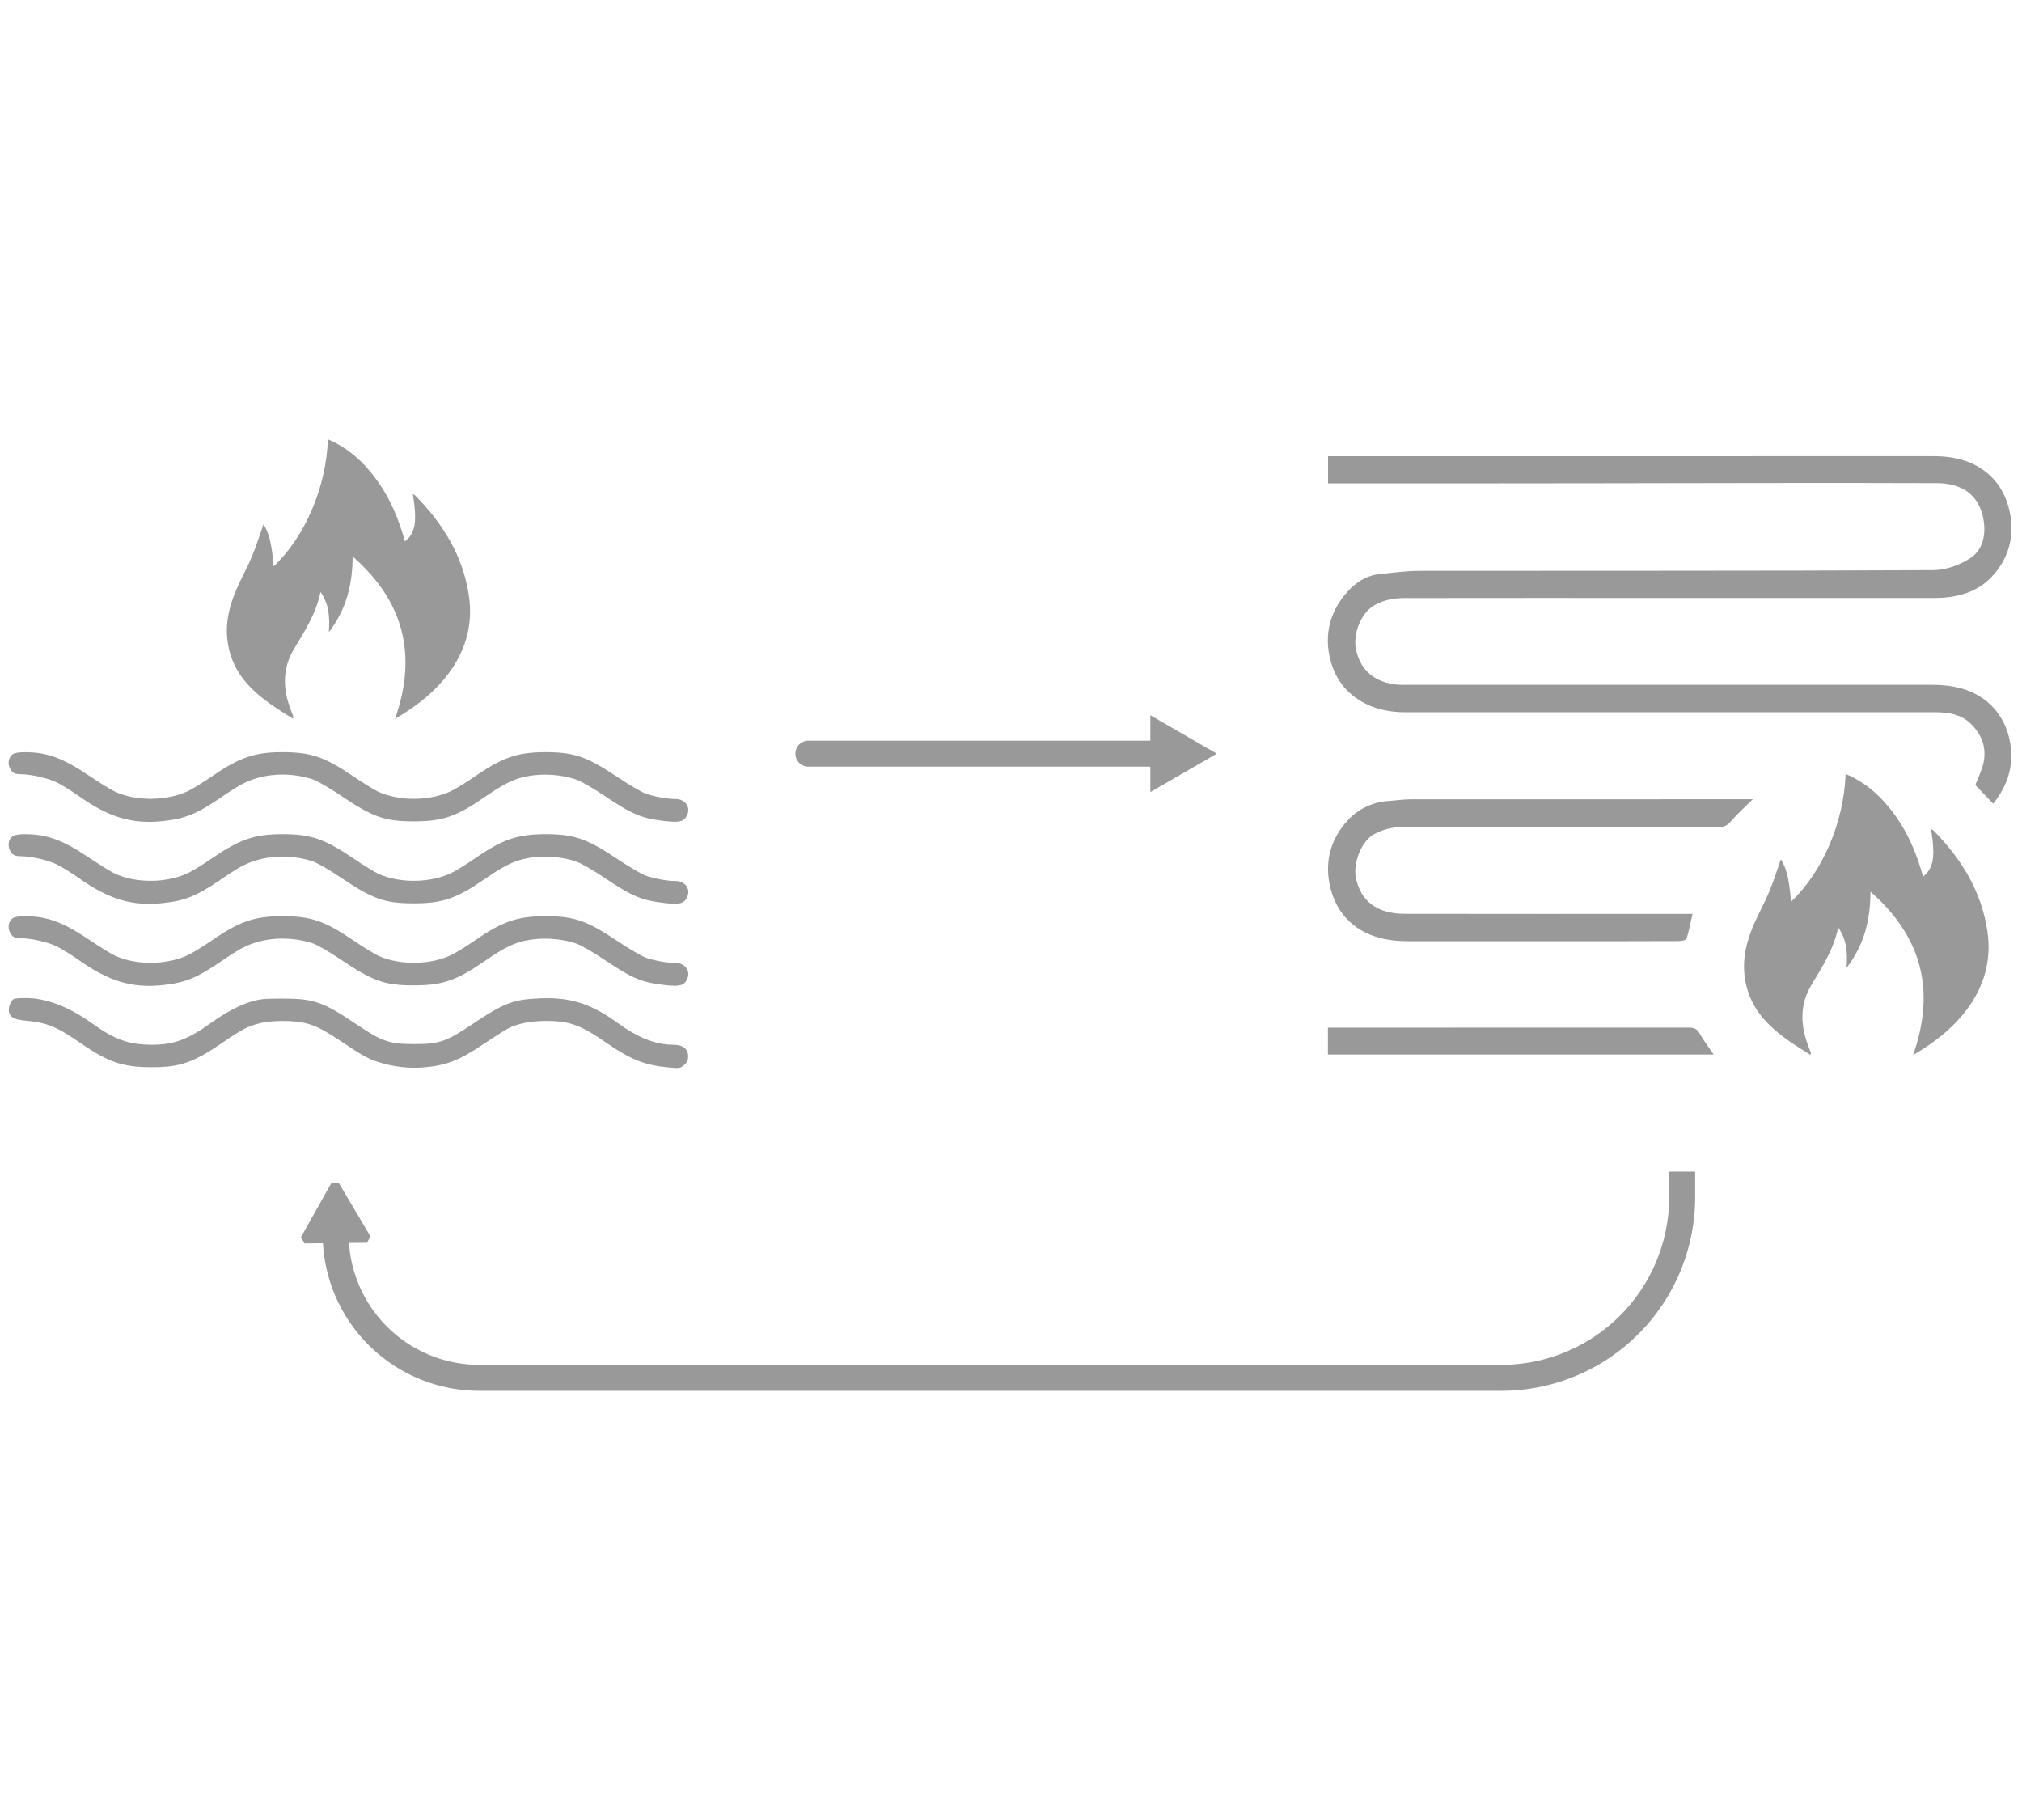 <?xml version="1.0" encoding="UTF-8" standalone="no"?>
<svg
   xmlns:dc="http://purl.org/dc/elements/1.1/"
   xmlns:cc="http://creativecommons.org/ns#"
   xmlns:rdf="http://www.w3.org/1999/02/22-rdf-syntax-ns#"
   xmlns:svg="http://www.w3.org/2000/svg"
   xmlns="http://www.w3.org/2000/svg"
   xmlns:sodipodi="http://sodipodi.sourceforge.net/DTD/sodipodi-0.dtd"
   xmlns:inkscape="http://www.inkscape.org/namespaces/inkscape"
   version="1.1"
   x="0px"
   y="0px"
   viewBox="0 0 200 180"
   enable-background="new 0 0 1000 1000"
   xml:space="preserve"
   id="svg16"
   sodipodi:docname="series.svg"
   inkscape:version="1.0.2-2 (e86c870879, 2021-01-15)"
   inkscape:export-filename="C:\Users\user\Desktop\series.png"
   inkscape:export-xdpi="96"
   inkscape:export-ydpi="96"
   width="200"
   height="180"><defs
   id="defs20"><inkscape:path-effect
     effect="fillet_chamfer"
     id="path-effect976"
     is_visible="true"
     lpeversion="1"
     satellites_param="F,0,0,1,0,0,0,1 @ F,0,0,1,0,17.891,0,1 @ F,0,0,1,0,14.057,0,1 @ F,0,0,1,0,0,0,1"
     unit="px"
     method="auto"
     mode="F"
     radius="0"
     chamfer_steps="1"
     flexible="false"
     use_knot_distance="true"
     apply_no_radius="true"
     apply_with_radius="true"
     only_selected="false"
     hide_knots="false" /><inkscape:path-effect
     effect="fillet_chamfer"
     id="path-effect1906"
     is_visible="true"
     lpeversion="1"
     satellites_param="F,0,0,1,0,0,0,1 @ F,0,0,1,0,139.759,0,1 @ F,0,0,1,0,118.072,0,1 @ F,0,0,1,0,0,0,1"
     unit="px"
     method="auto"
     mode="F"
     radius="0"
     chamfer_steps="1"
     flexible="false"
     use_knot_distance="true"
     apply_no_radius="true"
     apply_with_radius="true"
     only_selected="false"
     hide_knots="false" /><marker
     style="overflow:visible"
     id="marker1567"
     refX="0"
     refY="0"
     orient="auto"
     inkscape:stockid="TriangleOutL"
     inkscape:isstock="true"><path
       transform="scale(0.8)"
       style="fill:#999999;fill-opacity:1;fill-rule:evenodd;stroke:#999999;stroke-width:1pt;stroke-opacity:1"
       d="M 5.77,0 -2.88,5 V -5 Z"
       id="path1565" /></marker><marker
     style="overflow:visible"
     id="TriangleOutL"
     refX="0"
     refY="0"
     orient="auto"
     inkscape:stockid="TriangleOutL"
     inkscape:isstock="true"
     inkscape:collect="always"><path
       transform="scale(0.8)"
       style="fill:#999999;fill-opacity:1;fill-rule:evenodd;stroke:#999999;stroke-width:1pt;stroke-opacity:1"
       d="M 5.77,0 -2.88,5 V -5 Z"
       id="path999" /></marker><marker
     style="overflow:visible"
     id="Arrow1Lend"
     refX="0"
     refY="0"
     orient="auto"
     inkscape:stockid="Arrow1Lend"
     inkscape:isstock="true"><path
       transform="matrix(-0.8,0,0,-0.8,-10,0)"
       style="fill:#b3b3b3;fill-opacity:1;fill-rule:evenodd;stroke:#b3b3b3;stroke-width:1pt;stroke-opacity:1"
       d="M 0,0 5,-5 -12.5,0 5,5 Z"
       id="path860" /></marker><marker
     style="overflow:visible"
     id="TriangleOutL-3"
     refX="0"
     refY="0"
     orient="auto"
     inkscape:stockid="TriangleOutL"
     inkscape:isstock="true"><path
       transform="scale(0.8)"
       style="fill:#b3b3b3;fill-opacity:1;fill-rule:evenodd;stroke:#b3b3b3;stroke-width:1pt;stroke-opacity:1"
       d="M 5.77,0 -2.88,5 V -5 Z"
       id="path999-2" /></marker></defs><sodipodi:namedview
   pagecolor="#ffffff"
   bordercolor="#666666"
   borderopacity="1"
   objecttolerance="10"
   gridtolerance="10"
   guidetolerance="10"
   inkscape:pageopacity="0"
   inkscape:pageshadow="2"
   inkscape:window-width="1920"
   inkscape:window-height="1001"
   id="namedview18"
   showgrid="false"
   inkscape:zoom="2.3475946"
   inkscape:cx="131.05105"
   inkscape:cy="135.28978"
   inkscape:window-x="-9"
   inkscape:window-y="-9"
   inkscape:window-maximized="1"
   inkscape:current-layer="svg16"
   inkscape:document-rotation="0"
   fit-margin-top="0"
   fit-margin-left="0"
   fit-margin-right="0"
   fit-margin-bottom="0" />

<path
   d="m 1.247,82.707 c -0.395,0.286 -0.518,0.9 -0.259,1.404 0.246,0.463 0.45,0.572 1.145,0.572 0.967,0.014 2.603,0.382 3.448,0.79 0.477,0.232 1.431,0.818 2.113,1.295 3.026,2.167 5.342,2.876 8.423,2.548 2.194,-0.232 3.394,-0.723 5.806,-2.385 0.79,-0.546 1.744,-1.145 2.113,-1.322 2.004,-1.022 4.566,-1.172 6.897,-0.423 0.409,0.137 1.553,0.79 2.617,1.499 3.326,2.249 4.47,2.658 7.387,2.658 2.835,0 4.225,-0.477 7.019,-2.413 1.663,-1.145 2.522,-1.595 3.543,-1.895 1.69,-0.477 3.871,-0.395 5.547,0.191 0.436,0.15 1.663,0.858 2.712,1.567 2.78,1.867 3.707,2.262 6.025,2.522 1.458,0.163 1.881,0.055 2.181,-0.586 0.382,-0.79 -0.191,-1.595 -1.118,-1.595 -0.858,0 -2.194,-0.246 -3.039,-0.559 -0.409,-0.163 -1.663,-0.9 -2.767,-1.635 -2.971,-1.99 -4.252,-2.44 -7.087,-2.44 -2.753,0 -4.252,0.518 -6.937,2.371 -0.79,0.546 -1.813,1.186 -2.276,1.418 -2.085,1.049 -5.179,1.104 -7.332,0.123 -0.395,-0.191 -1.54,-0.886 -2.548,-1.581 -2.767,-1.867 -4.129,-2.331 -6.937,-2.331 -2.739,0 -4.238,0.518 -6.951,2.385 -0.79,0.546 -1.799,1.172 -2.262,1.404 -2.085,1.049 -5.193,1.104 -7.319,0.123 C 10.994,86.237 9.822,85.501 8.758,84.792 6.21,83.074 4.629,82.502 2.447,82.502 c -0.587,6.61e-4 -1.009,0.069 -1.2,0.205 z"
   id="path8"
   style="fill:#999999;fill-opacity:1;stroke-width:0.007" /><path
   d="m 1.391,98.79 c -0.314,0.123 -0.6,0.858 -0.504,1.281 0.123,0.559 0.518,0.763 1.636,0.872 2.113,0.191 3.08,0.586 5.384,2.181 2.808,1.936 4.198,2.413 7.019,2.426 2.848,0.014 4.157,-0.436 7.019,-2.385 2.031,-1.39 2.535,-1.649 3.694,-1.949 1.158,-0.314 3.448,-0.314 4.579,-0.027 1.145,0.3 1.827,0.668 4.075,2.167 1.431,0.967 2.181,1.376 3.026,1.649 1.458,0.491 3.066,0.681 4.512,0.572 2.303,-0.191 3.571,-0.681 5.997,-2.317 1.036,-0.695 2.126,-1.39 2.426,-1.54 0.954,-0.491 2.208,-0.736 3.72,-0.749 2.358,0 3.435,0.382 6.011,2.167 2.413,1.676 3.857,2.235 6.202,2.439 1.036,0.095 1.118,0.082 1.486,-0.245 0.3,-0.259 0.395,-0.449 0.395,-0.845 0,-0.749 -0.518,-1.158 -1.458,-1.158 -1.772,-0.014 -3.462,-0.668 -5.547,-2.181 -2.63,-1.895 -4.661,-2.535 -7.619,-2.413 -2.685,0.109 -3.612,0.463 -6.787,2.603 -2.522,1.69 -3.217,1.922 -5.697,1.922 -2.439,0 -3.189,-0.259 -5.656,-1.922 -3.353,-2.262 -4.252,-2.576 -7.36,-2.576 -1.827,0 -2.249,0.041 -3.134,0.314 -1.241,0.395 -2.426,1.022 -3.926,2.085 -2.317,1.663 -3.707,2.167 -5.874,2.167 -2.276,-0.014 -3.666,-0.504 -5.942,-2.14 -2.319,-1.663 -4.581,-2.507 -6.639,-2.48 -0.477,0 -0.94,0.04 -1.035,0.082 z"
   id="path10"
   style="fill:#999999;fill-opacity:1;stroke-width:0.007" /><path
   d="m 34.881,55.038 c -0.021,2.683 -0.563,5.153 -2.354,7.486 0.096,-1.489 0.041,-2.731 -0.823,-3.98 -0.46,2.209 -1.592,3.911 -2.642,5.668 -1.153,1.928 -1.084,3.959 -0.295,6.004 0.089,0.233 0.178,0.467 0.261,0.7 0.007,0.014 -0.014,0.041 -0.062,0.158 -2.951,-1.832 -5.846,-3.678 -6.436,-7.507 -0.288,-1.86 0.144,-3.637 0.885,-5.338 0.473,-1.077 1.05,-2.107 1.503,-3.191 0.432,-1.036 0.762,-2.107 1.146,-3.191 0.762,1.208 0.844,2.669 1.009,4.165 3.115,-2.951 5.194,-7.836 5.359,-12.564 2.107,0.892 3.657,2.367 4.934,4.165 1.276,1.791 2.093,3.801 2.69,5.935 1.043,-0.851 1.221,-1.969 0.775,-4.687 0.103,0.062 0.192,0.096 0.254,0.158 2.717,2.758 4.687,5.922 5.283,9.819 0.487,3.17 -0.439,5.942 -2.477,8.371 -1.338,1.592 -2.985,2.806 -4.824,3.891 2.257,-6.374 0.83,-11.685 -4.186,-16.063 z"
   id="path6"
   style="fill:#999999;fill-opacity:1;stroke:none;stroke-width:0.069" /><path
   d="m 1.247,90.817 c -0.395,0.286 -0.518,0.9 -0.259,1.404 0.246,0.463 0.45,0.572 1.145,0.572 0.967,0.014 2.603,0.382 3.448,0.79 0.477,0.232 1.431,0.818 2.113,1.295 3.026,2.167 5.342,2.876 8.423,2.548 2.194,-0.232 3.394,-0.723 5.806,-2.385 0.79,-0.546 1.744,-1.145 2.113,-1.322 2.004,-1.022 4.566,-1.172 6.897,-0.423 0.409,0.137 1.553,0.79 2.617,1.499 3.326,2.249 4.47,2.658 7.387,2.658 2.835,0 4.225,-0.477 7.019,-2.413 1.663,-1.145 2.522,-1.595 3.543,-1.895 1.69,-0.477 3.871,-0.395 5.547,0.191 0.436,0.15 1.663,0.858 2.712,1.567 2.78,1.867 3.707,2.262 6.025,2.522 1.458,0.163 1.881,0.055 2.181,-0.586 0.382,-0.79 -0.191,-1.595 -1.118,-1.595 -0.858,0 -2.194,-0.246 -3.039,-0.559 -0.409,-0.163 -1.663,-0.9 -2.767,-1.635 -2.971,-1.99 -4.252,-2.44 -7.087,-2.44 -2.753,0 -4.252,0.518 -6.937,2.371 -0.79,0.546 -1.813,1.186 -2.276,1.418 -2.085,1.049 -5.179,1.104 -7.332,0.123 -0.395,-0.191 -1.54,-0.886 -2.548,-1.581 -2.767,-1.867 -4.129,-2.331 -6.937,-2.331 -2.739,0 -4.238,0.518 -6.951,2.385 -0.79,0.546 -1.799,1.172 -2.262,1.404 -2.085,1.049 -5.193,1.104 -7.319,0.123 C 10.994,94.347 9.822,93.611 8.758,92.902 6.21,91.184 4.629,90.612 2.447,90.612 1.861,90.613 1.438,90.681 1.247,90.817 Z"
   id="path8-1"
   style="fill:#999999;fill-opacity:1;stroke-width:0.007" /><path
   d="m 1.247,74.597 c -0.395,0.286 -0.518,0.9 -0.259,1.404 0.246,0.463 0.45,0.572 1.145,0.572 0.967,0.014 2.603,0.382 3.448,0.79 0.477,0.232 1.431,0.818 2.113,1.295 3.026,2.167 5.342,2.876 8.423,2.548 2.194,-0.232 3.394,-0.723 5.806,-2.385 0.79,-0.546 1.744,-1.145 2.113,-1.322 2.004,-1.022 4.566,-1.172 6.897,-0.423 0.409,0.137 1.553,0.79 2.617,1.499 3.326,2.249 4.47,2.658 7.387,2.658 2.835,0 4.225,-0.477 7.019,-2.413 1.663,-1.145 2.522,-1.595 3.543,-1.895 1.69,-0.477 3.871,-0.395 5.547,0.191 0.436,0.15 1.663,0.858 2.712,1.567 2.78,1.867 3.707,2.262 6.025,2.522 1.458,0.163 1.881,0.055 2.181,-0.586 0.382,-0.79 -0.191,-1.595 -1.118,-1.595 -0.858,0 -2.194,-0.246 -3.039,-0.559 -0.409,-0.163 -1.663,-0.9 -2.767,-1.635 -2.971,-1.99 -4.252,-2.44 -7.087,-2.44 -2.753,0 -4.252,0.518 -6.937,2.371 -0.79,0.546 -1.813,1.186 -2.276,1.418 -2.085,1.049 -5.179,1.104 -7.332,0.123 -0.395,-0.191 -1.54,-0.886 -2.548,-1.581 -2.767,-1.867 -4.129,-2.331 -6.937,-2.331 -2.739,0 -4.238,0.518 -6.951,2.385 -0.79,0.546 -1.799,1.172 -2.262,1.404 -2.085,1.049 -5.193,1.104 -7.319,0.123 C 10.994,78.127 9.822,77.391 8.758,76.682 6.21,74.964 4.629,74.392 2.447,74.392 c -0.587,6.94e-4 -1.009,0.069 -1.2,0.205 z"
   id="path8-3"
   style="fill:#999999;fill-opacity:1;stroke-width:0.007" /><g
   id="g867"
   transform="matrix(0.069,0,0,0.069,130.65,40.22)"><path
     d="m 963.7,569.1 c -9,-9.5 -17.5,-18.5 -25.5,-26.8 4.1,-10.9 9.4,-21 11.7,-31.8 4.8,-22 -2.9,-41.3 -18.6,-56.4 -13.2,-12.7 -30.8,-16 -48.7,-16.1 -49,-0.1 -97.9,0 -146.9,0 -205,0 -410,0 -615.1,0 -29.9,0 -57.4,-8.1 -79.5,-27.9 -10.5,-9.4 -19.2,-22.8 -24,-36 -14.3,-39.9 -7,-77.7 21.1,-109 11.1,-12.3 26.6,-23.1 45.1,-25 19.2,-2 38.4,-4.8 57.6,-4.8 245.6,-0.3 491.2,0.2 736.7,-1 18.6,-0.1 39.6,-7.6 54.9,-18.3 16.4,-11.4 21,-32.6 17.5,-53.5 -6,-36.2 -31,-52.8 -66.9,-52.9 -164.1,-0.6 -328.2,0 -492.3,0.2 -118.6,0.2 -237.3,0.2 -356.1,0.2 -7.9,0 -15.9,0 -24.4,0 0,-13.2 0,-25.4 0,-39 5.2,0 9.8,0 14.4,0 284.3,0 568.6,0.1 853,-0.1 30.2,0 58.6,6.7 80.9,27.2 15.2,13.9 24.8,32.3 29.1,53.7 7.2,35.6 -2.6,67 -26,92 -21,22.5 -50.8,30.4 -81.8,30.4 -131.2,0 -262.4,0 -393.6,0 -121.7,0 -243.4,-0.1 -365.1,0.1 -15.6,0 -30.7,2.2 -45,10.6 -19,11.2 -29.7,40.7 -26.2,60.8 5.6,32.8 28.7,50.3 60.3,52.8 4.4,0.3 8.8,0.2 13.1,0.2 251.1,0 502.1,0 753.2,0 30.4,0 59.3,6.5 82,27.3 16.1,14.8 26.1,34.3 29.7,57 5.1,32.3 -3.7,60.1 -24.6,86.1 z"
     id="path4"
     style="fill:#999999;fill-opacity:1;stroke:none" /><path
     d="m 787.9,695.3 c -0.3,39.1 -8.2,75.1 -34.3,109.1 1.4,-21.7 0.6,-39.8 -12,-58 -6.7,32.2 -23.2,57 -38.5,82.6 -16.8,28.1 -15.8,57.7 -4.3,87.5 1.3,3.4 2.6,6.8 3.8,10.2 0.1,0.2 -0.2,0.6 -0.9,2.3 -43,-26.7 -85.2,-53.6 -93.8,-109.4 -4.2,-27.1 2.1,-53 12.9,-77.8 6.9,-15.7 15.3,-30.7 21.9,-46.5 6.3,-15.1 11.1,-30.7 16.7,-46.5 11.1,17.6 12.3,38.9 14.7,60.7 45.4,-43 75.7,-114.2 78.1,-183.1 30.7,13 53.3,34.5 71.9,60.7 18.6,26.1 30.5,55.4 39.2,86.5 15.2,-12.4 17.8,-28.7 11.3,-68.3 1.5,0.9 2.8,1.4 3.7,2.3 39.6,40.2 68.3,86.3 77,143.1 7.1,46.2 -6.4,86.6 -36.1,122 -19.5,23.2 -43.5,40.9 -70.3,56.7 32.9,-92.9 12.1,-170.3 -61,-234.1 z"
     id="path6-7"
     style="fill:#999999;fill-opacity:1;stroke:none" /><path
     d="m 619.2,562.7 c -10.5,10.4 -21.6,20.2 -31.2,31.4 -5,5.8 -9.4,8.5 -17.2,8.5 -150.9,-0.2 -301.8,-0.2 -452.7,-0.1 -14.6,0 -28.3,2.9 -41.8,10.3 -18.7,10.2 -29.8,41.8 -26.4,60.7 6.5,36.1 31.7,53.4 70,53.4 132.3,0.3 264.6,0.1 396.8,0.1 4.7,0 9.4,0 16.1,0 -2.9,12.7 -5,24.3 -8.6,35.5 -0.7,2.2 -7.3,3.5 -11.2,3.5 -50.4,0.2 -100.9,0.2 -151.3,0.2 -78.6,0 -157.1,-0.1 -235.7,0 -31.2,0 -60.8,-6.2 -84.2,-27.5 -15.5,-14.2 -25.2,-33 -29.4,-54.7 -6.9,-35.3 3.2,-66 26,-91 14.7,-16.2 35.6,-26.4 59,-27.9 10.2,-0.6 20.3,-2.3 30.5,-2.3 160.8,-0.1 321.6,-0.1 482.3,-0.1 3.6,0 7.3,0 9,0 z"
     id="path8-9"
     style="fill:#999999;fill-opacity:1;stroke:none" /><path
     d="m 10.1,928.6 c 0,-12.8 0,-24.7 0,-38.5 4.2,0 8,0 11.9,0 168.5,0 337,0 505.4,-0.1 7.3,0 11.9,1.6 15.6,8.5 5.6,10.1 12.8,19.3 20.1,30.1 -184.8,0 -368.3,0 -553,0 z"
     id="path10-8"
     style="fill:#999999;fill-opacity:1;stroke:none" /></g><path
   style="fill:#999999;fill-opacity:1;stroke:#999999;stroke-width:2.572;stroke-linecap:round;stroke-linejoin:miter;stroke-miterlimit:2.5;stroke-dasharray:none;stroke-dashoffset:200;stroke-opacity:1;marker-end:url(#TriangleOutL)"
   d="M 79.961,74.538 H 115.971"
   id="path855" /><path
   style="fill:none;fill-opacity:1;stroke:#999999;stroke-width:2.572;stroke-linecap:butt;stroke-linejoin:bevel;stroke-miterlimit:2.5;stroke-dasharray:none;stroke-opacity:1;marker-end:url(#marker1567)"
   d="m 166.386,115.877 v 2.501 a 17.891,17.891 135 0 1 -17.891,17.891 H 47.409 A 14.208,14.208 44.695 0 1 33.202,122.213 l -0.016,-1.46"
   id="path1551"
   sodipodi:nodetypes="cccc"
   inkscape:path-effect="#path-effect976"
   inkscape:original-d="m 166.38623,115.87682 v 20.39185 H 33.351736 l -0.165342,-15.51605" /></svg>
